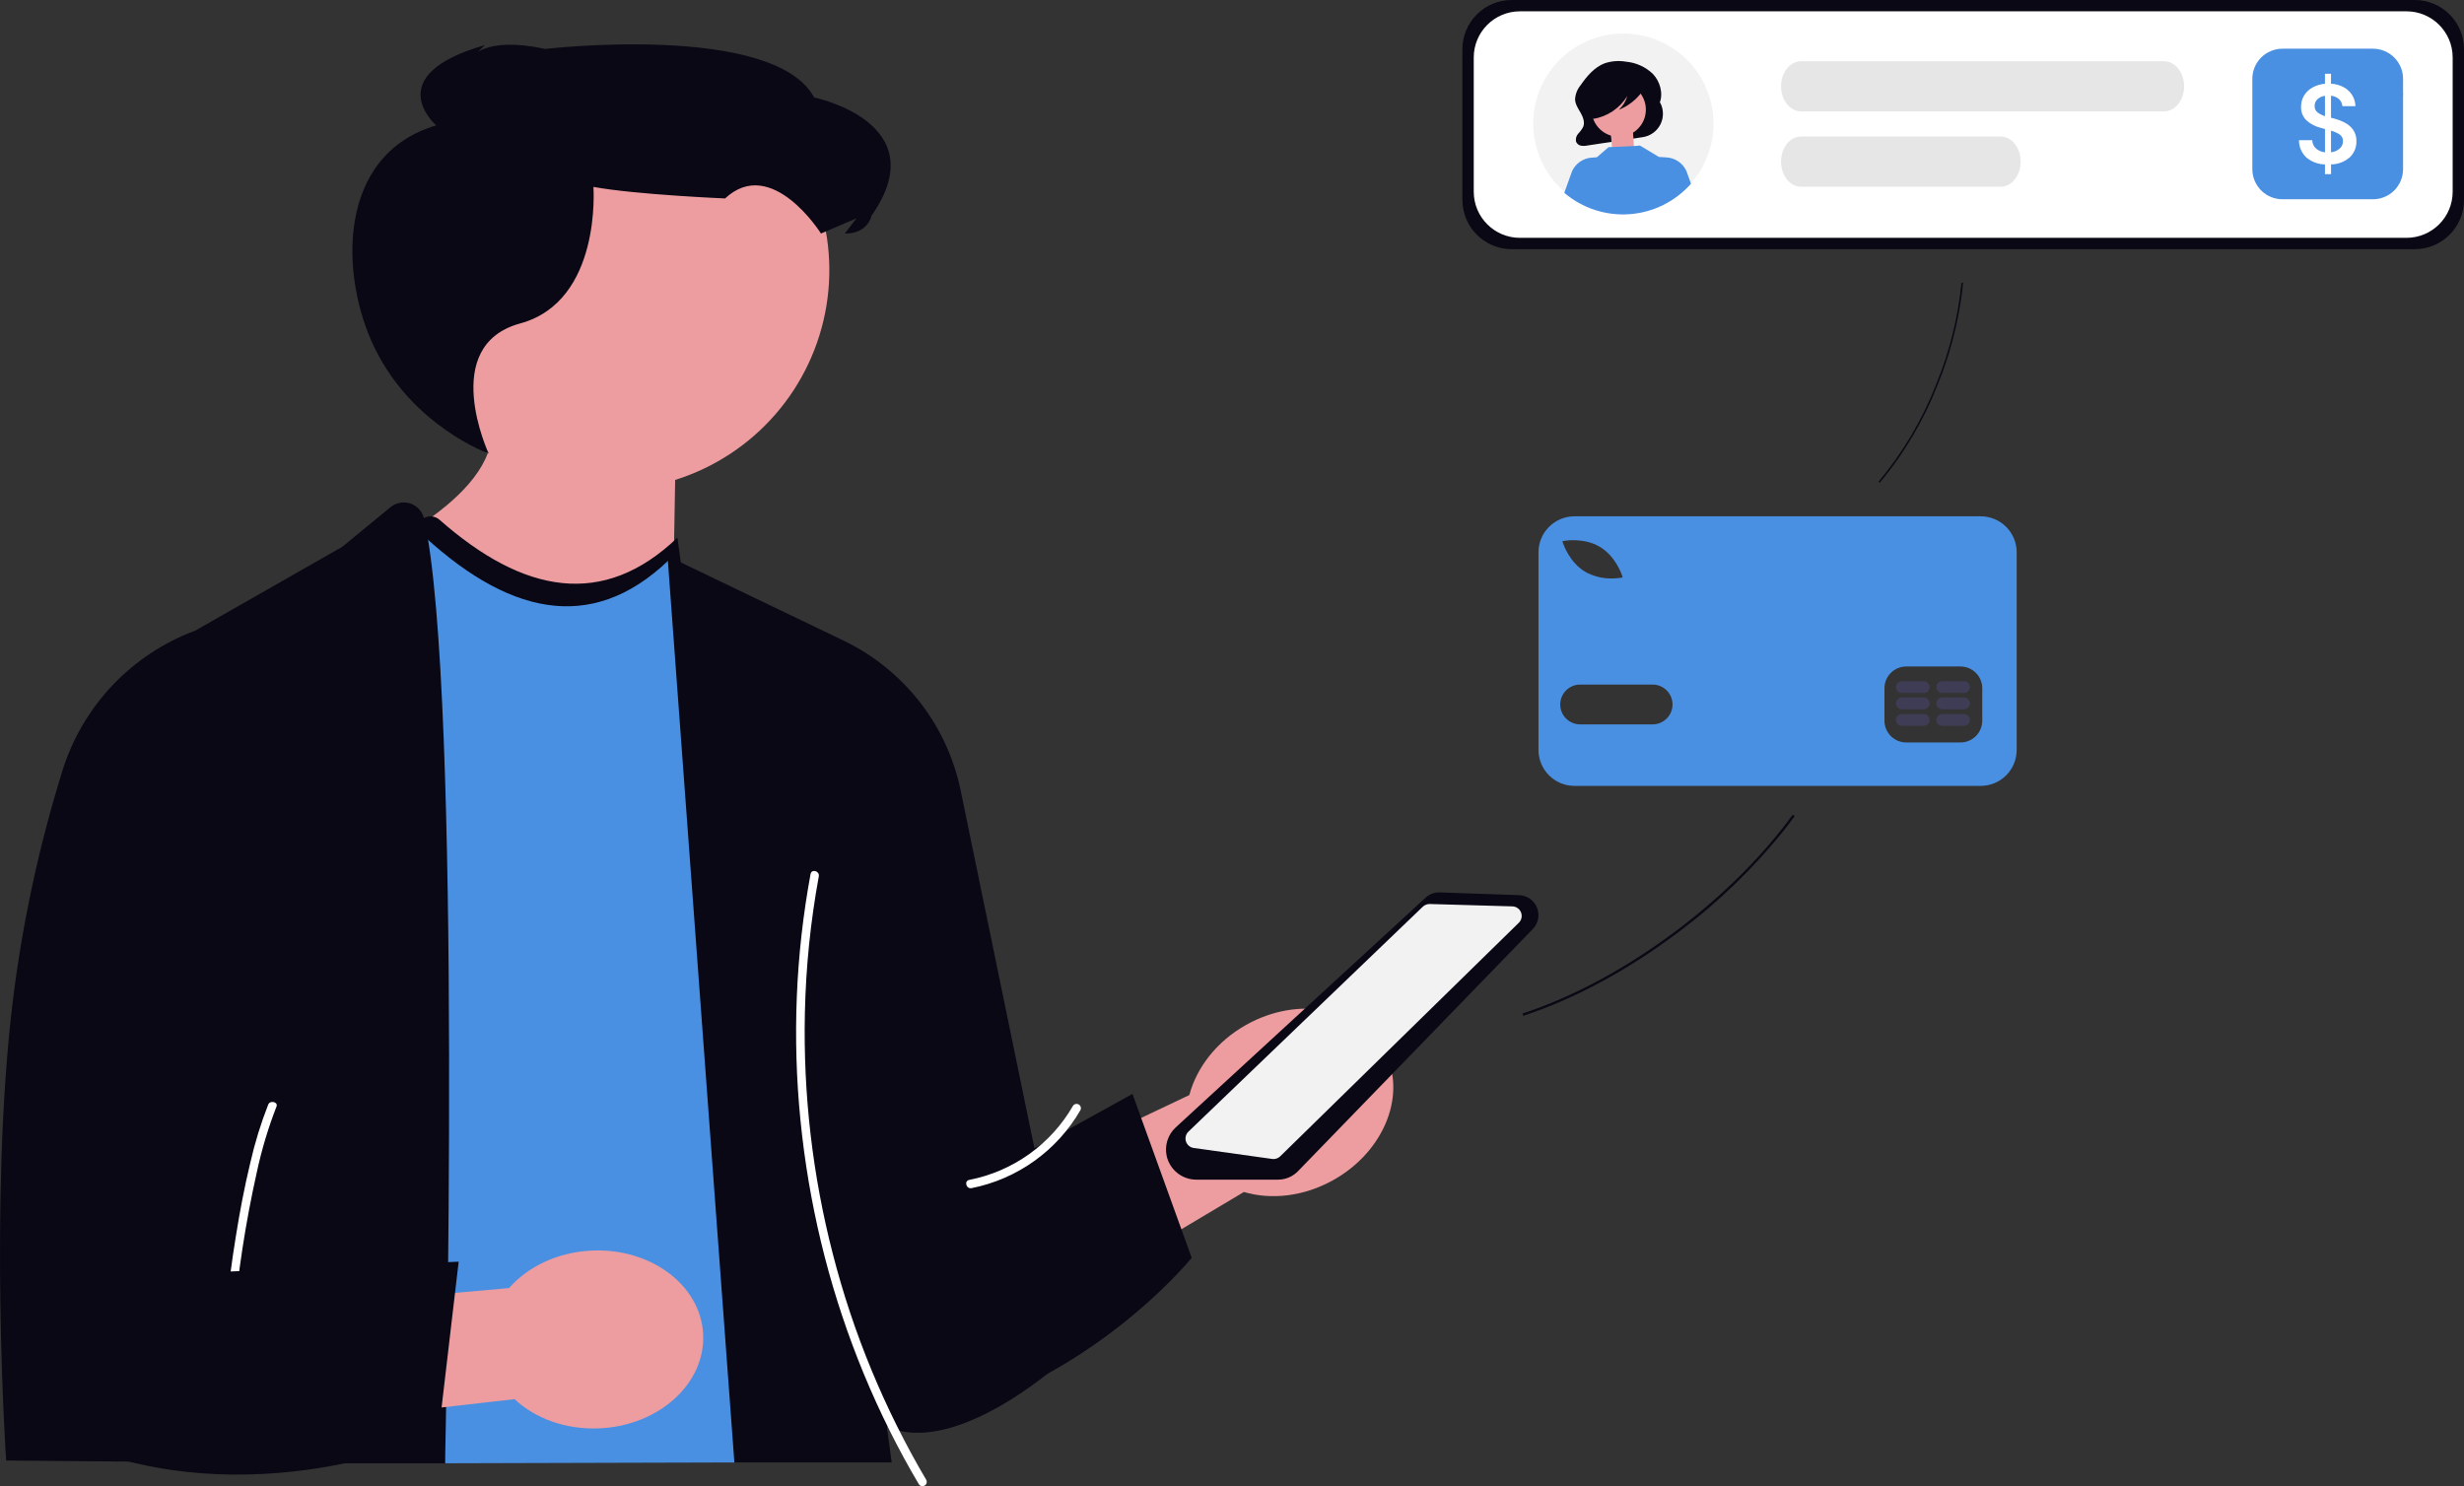 <svg width="300" height="181" viewBox="0 0 300 181" fill="none" xmlns="http://www.w3.org/2000/svg">
<rect x="0" y="0" width="300" height="181" fill="#333333" stroke="none"/>
<g clip-path="url(#clip0_441_1330)">
<path d="M47.374 32.893C47.375 27.945 48.749 23.093 51.343 18.877C53.937 14.661 57.65 11.246 62.07 9.011C66.489 6.776 71.443 5.808 76.379 6.216C81.316 6.623 86.043 8.389 90.036 11.318C94.029 14.247 97.131 18.224 98.998 22.808C100.865 27.392 101.423 32.403 100.612 37.285C99.8 42.167 97.651 46.729 94.401 50.464C91.151 54.199 86.929 56.961 82.203 58.444L81.306 109.971L40.345 69.579C40.345 69.579 56.316 63.401 59.376 55.214C55.685 52.775 52.656 49.459 50.562 45.564C48.467 41.669 47.371 37.315 47.374 32.893Z" fill="#ED9DA0"/>
<path d="M59.496 55.23C59.496 55.23 50.352 51.977 45.664 42.475C41.359 33.746 40.887 18.879 53.112 15.268C53.112 15.268 46.069 9.193 59.054 5.49L57.327 7.082C57.327 7.082 58.851 4.332 66.378 5.958C66.378 5.958 94.192 2.722 99.129 11.871C99.129 11.871 114.057 14.927 106.107 26.272C106.107 26.272 105.695 28.48 102.86 28.438L104.277 26.586L99.958 28.438C99.958 28.438 93.951 18.879 88.281 24.165C88.281 24.165 77.438 23.709 72.251 22.76C72.251 22.76 73.292 36.675 63.338 39.386C53.384 42.096 59.496 55.228 59.496 55.228L59.496 55.23Z" fill="#090814"/>
<path d="M151.451 145.155L102.468 174.348L98.394 155.381L144.807 133.352C145.686 130.018 148.116 126.831 151.722 124.806C158.03 121.262 165.524 122.617 168.46 127.832C171.396 133.048 168.662 140.149 162.354 143.693C158.748 145.719 154.759 146.138 151.452 145.157L151.451 145.155Z" fill="#ED9DA0"/>
<path d="M155.609 143.653H145.632C144.795 143.649 143.985 143.361 143.334 142.837C142.682 142.313 142.228 141.583 142.046 140.768C141.911 140.143 141.942 139.493 142.135 138.883C142.328 138.274 142.677 137.725 143.147 137.291L173.57 109.316C174.041 108.883 174.663 108.653 175.303 108.675L184.961 109.008C185.432 109.024 185.888 109.177 186.274 109.447C186.659 109.717 186.959 110.093 187.135 110.529C187.311 110.965 187.357 111.443 187.267 111.905C187.176 112.367 186.954 112.793 186.626 113.131L158.027 142.631C157.712 142.954 157.336 143.21 156.921 143.386C156.506 143.561 156.06 143.652 155.609 143.653Z" fill="#090814"/>
<path d="M49.397 62.789C60.687 74.122 71.41 77.164 81.272 67.715L95.205 169.706L89.412 178.092L54.183 178.192L49.397 62.789Z" fill="#4A90E2"/>
<path d="M47.544 61.763L41.653 66.6L23.768 76.798C19.952 78.215 16.511 80.487 13.71 83.439C10.909 86.391 8.822 89.945 7.609 93.828C4.752 103.002 2.725 112.413 1.554 121.95C-1.386 146.062 0.749 177.857 0.749 177.857L27.939 178.093L26.757 162.148L22.383 122.699L22.499 178.191H54.184C54.184 178.191 56.352 84.073 51.627 63.144C51.529 62.724 51.326 62.335 51.036 62.016C50.746 61.696 50.379 61.456 49.97 61.317C49.561 61.179 49.123 61.148 48.699 61.226C48.274 61.304 47.877 61.489 47.544 61.764V61.763Z" fill="#090814"/>
<path d="M81.273 67.714L102.696 78.006C106.321 79.747 109.495 82.301 111.97 85.468C114.445 88.636 116.154 92.331 116.966 96.267L125.943 139.826L128.877 166.174C128.877 166.174 116.256 177.466 107.974 173.721L108.565 178.091H89.412L81.273 67.714Z" fill="#090814"/>
<path d="M112.702 147.148L137.883 133.212L145.094 153.171C145.094 153.171 130.619 171.089 107.973 173.722L112.702 147.148V147.148Z" fill="#090814"/>
<path d="M155.053 141.144C155 141.144 154.946 141.14 154.893 141.133L145.342 139.797C145.125 139.767 144.922 139.676 144.754 139.536C144.587 139.395 144.462 139.211 144.395 139.003C144.327 138.795 144.32 138.573 144.373 138.361C144.426 138.149 144.538 137.956 144.696 137.805L173.236 110.411C173.464 110.199 173.765 110.083 174.076 110.086L184.14 110.375C184.368 110.381 184.59 110.455 184.777 110.586C184.964 110.717 185.108 110.901 185.191 111.114C185.275 111.326 185.294 111.559 185.246 111.782C185.198 112.005 185.085 112.21 184.922 112.369L155.87 140.812C155.651 141.025 155.358 141.144 155.053 141.144V141.144Z" fill="#F2F2F2"/>
<path d="M112.778 180.223C107.716 171.638 103.888 162.383 101.407 152.732C98.929 143.133 97.781 133.239 97.997 123.327C98.119 117.754 98.686 112.2 99.693 106.717C99.814 106.061 98.808 105.781 98.687 106.44C97.776 111.377 97.217 116.372 97.014 121.388C96.812 126.408 96.961 131.435 97.46 136.434C97.954 141.406 98.786 146.339 99.95 151.199C101.121 156.085 102.631 160.883 104.469 165.559C106.302 170.231 108.465 174.768 110.94 179.135C111.248 179.676 111.56 180.214 111.878 180.749C111.952 180.859 112.065 180.937 112.195 180.967C112.325 180.997 112.461 180.976 112.576 180.909C112.691 180.842 112.776 180.733 112.813 180.606C112.851 180.478 112.838 180.341 112.778 180.222V180.223Z" fill="white"/>
<path d="M130.644 134.66C129.307 136.979 127.488 138.984 125.309 140.541C123.13 142.097 120.642 143.168 118.013 143.682C117.354 143.809 117.633 144.814 118.29 144.688C121.05 144.14 123.661 143.008 125.947 141.369C128.233 139.731 130.142 137.623 131.546 135.186C131.606 135.068 131.619 134.931 131.581 134.803C131.544 134.675 131.459 134.567 131.344 134.5C131.229 134.433 131.093 134.412 130.963 134.441C130.833 134.471 130.72 134.549 130.646 134.66L130.644 134.66Z" fill="white"/>
<path d="M28.067 177.75C27.542 172.317 27.917 166.787 28.41 161.363C28.94 155.114 29.893 148.908 31.26 142.787C31.845 140.048 32.649 137.361 33.665 134.751C33.893 134.191 32.885 133.95 32.658 134.506C31.753 136.814 31.023 139.187 30.474 141.605C29.765 144.54 29.204 147.504 28.729 150.476C27.711 156.711 27.086 163.004 26.857 169.318C26.73 172.129 26.785 174.945 27.021 177.749C27.078 178.337 28.123 178.342 28.065 177.749L28.067 177.75Z" fill="white"/>
<path d="M62.648 170.383L23.853 174.812L27.577 159.93L61.978 156.856C64.255 154.265 67.854 152.497 71.985 152.294C79.214 151.937 85.314 156.492 85.609 162.468C85.905 168.445 80.284 173.579 73.056 173.936C68.925 174.14 65.168 172.737 62.647 170.382L62.648 170.383Z" fill="#ED9DA0"/>
<path d="M27.085 154.879L55.845 153.643L53.376 174.719C53.376 174.719 32.416 184.293 10.976 176.547L27.085 154.879L27.085 154.879Z" fill="#090814"/>
<path d="M81.415 68.22L95.209 169.203L96.409 167.463L82.479 65.472C73.466 74.106 63.738 72.312 53.514 63.294C53.278 63.086 52.987 62.95 52.676 62.901C52.365 62.853 52.046 62.895 51.758 63.022C51.47 63.149 51.224 63.356 51.05 63.617C50.875 63.88 50.78 64.186 50.774 64.5C61.611 74.83 71.91 77.325 81.415 68.221V68.22Z" fill="#090814"/>
<path d="M241.156 62.875H191.698C190.536 62.875 189.421 63.336 188.6 64.157C187.778 64.978 187.317 66.091 187.317 67.252V91.326C187.317 92.487 187.778 93.6 188.6 94.421C189.421 95.242 190.536 95.703 191.698 95.703H241.156C242.318 95.703 243.432 95.242 244.254 94.421C245.075 93.6 245.537 92.487 245.537 91.326V67.252C245.537 66.678 245.424 66.109 245.204 65.577C244.983 65.046 244.661 64.564 244.254 64.157C243.847 63.751 243.364 63.428 242.832 63.209C242.301 62.989 241.731 62.875 241.156 62.875ZM190.474 65.861C190.572 65.844 192.888 65.449 194.805 66.603C196.723 67.756 197.46 69.984 197.49 70.078L197.568 70.319L197.319 70.363C196.964 70.418 196.605 70.445 196.245 70.442C195.106 70.463 193.981 70.18 192.987 69.621C191.07 68.469 190.333 66.24 190.303 66.145L190.225 65.905L190.474 65.861ZM201.21 88.212H192.389C191.745 88.212 191.128 87.957 190.673 87.502C190.218 87.048 189.963 86.431 189.963 85.789C189.963 85.146 190.218 84.529 190.673 84.075C191.128 83.62 191.745 83.365 192.389 83.365H201.21C201.853 83.365 202.47 83.62 202.925 84.075C203.38 84.529 203.636 85.146 203.636 85.789C203.636 86.431 203.38 87.048 202.925 87.502C202.47 87.957 201.853 88.212 201.21 88.212H201.21ZM241.347 87.772C241.345 88.472 241.065 89.143 240.569 89.639C240.073 90.134 239.401 90.413 238.7 90.415H232.085C231.383 90.413 230.711 90.134 230.216 89.639C229.72 89.143 229.44 88.472 229.438 87.772V83.806C229.44 83.106 229.72 82.434 230.216 81.939C230.711 81.444 231.383 81.164 232.085 81.162H238.701C239.402 81.164 240.074 81.444 240.57 81.939C241.066 82.434 241.345 83.106 241.347 83.806L241.347 87.772Z" fill="#4A90E2"/>
<path d="M234.217 86.955H231.558C231.368 86.955 231.186 87.03 231.051 87.164C230.917 87.298 230.841 87.48 230.841 87.67C230.841 87.86 230.917 88.042 231.051 88.176C231.186 88.31 231.368 88.386 231.558 88.386H234.218C234.408 88.386 234.59 88.31 234.724 88.176C234.859 88.042 234.934 87.86 234.934 87.67C234.934 87.48 234.859 87.298 234.724 87.164C234.59 87.03 234.408 86.955 234.218 86.955H234.217Z" fill="#3F3D56"/>
<path d="M239.129 86.955H236.468C236.278 86.955 236.096 87.03 235.962 87.164C235.828 87.298 235.752 87.48 235.752 87.67C235.752 87.86 235.828 88.042 235.962 88.176C236.096 88.31 236.278 88.386 236.468 88.386H239.129C239.319 88.386 239.501 88.31 239.635 88.176C239.769 88.042 239.845 87.86 239.845 87.67C239.845 87.48 239.769 87.298 239.635 87.164C239.501 87.03 239.319 86.955 239.129 86.955Z" fill="#3F3D56"/>
<path d="M234.217 84.934H231.558C231.368 84.934 231.186 85.01 231.052 85.144C230.917 85.278 230.842 85.46 230.842 85.65C230.842 85.84 230.917 86.022 231.052 86.156C231.186 86.29 231.368 86.365 231.558 86.365H234.218C234.408 86.365 234.59 86.29 234.725 86.156C234.859 86.022 234.935 85.84 234.935 85.65C234.935 85.46 234.859 85.278 234.725 85.144C234.59 85.01 234.408 84.934 234.218 84.934H234.217Z" fill="#3F3D56"/>
<path d="M239.128 84.934H236.467C236.277 84.934 236.095 85.01 235.961 85.144C235.827 85.278 235.751 85.46 235.751 85.65C235.751 85.84 235.827 86.022 235.961 86.156C236.095 86.29 236.277 86.365 236.467 86.365H239.128C239.318 86.365 239.5 86.29 239.634 86.156C239.769 86.022 239.844 85.84 239.844 85.65C239.844 85.46 239.769 85.278 239.634 85.144C239.5 85.01 239.318 84.934 239.128 84.934Z" fill="#3F3D56"/>
<path d="M234.217 82.956H231.558C231.368 82.956 231.186 83.031 231.052 83.166C230.917 83.3 230.842 83.482 230.842 83.672C230.842 83.861 230.917 84.043 231.052 84.178C231.186 84.312 231.368 84.387 231.558 84.387H234.218C234.408 84.387 234.59 84.312 234.725 84.178C234.859 84.043 234.935 83.861 234.935 83.672C234.935 83.482 234.859 83.3 234.725 83.166C234.59 83.031 234.408 82.956 234.218 82.956H234.217Z" fill="#3F3D56"/>
<path d="M239.128 82.956H236.467C236.277 82.956 236.095 83.031 235.961 83.166C235.827 83.3 235.751 83.482 235.751 83.672C235.751 83.861 235.827 84.043 235.961 84.178C236.095 84.312 236.277 84.387 236.467 84.387H239.128C239.318 84.387 239.5 84.312 239.634 84.178C239.769 84.043 239.844 83.861 239.844 83.672C239.844 83.482 239.769 83.3 239.634 83.166C239.5 83.031 239.318 82.956 239.128 82.956Z" fill="#3F3D56"/>
<path d="M217.329 100.946C213.598 105.631 209.282 109.82 204.487 113.411C198.321 118.079 191.744 121.637 185.465 123.701L185.374 123.423C191.622 121.369 198.17 117.826 204.31 113.178C209.859 108.977 214.686 104.147 218.268 99.215L218.505 99.387C218.127 99.907 217.735 100.427 217.329 100.946Z" fill="#090814"/>
<path d="M238.874 35.694C238.371 39.512 237.382 43.25 235.93 46.817C234.239 51.165 231.85 55.208 228.857 58.789L228.715 58.666C231.694 55.101 234.071 51.076 235.755 46.748C237.367 42.811 238.398 38.662 238.818 34.429L239.005 34.445C238.969 34.858 238.925 35.274 238.874 35.694Z" fill="#090814"/>
<path d="M294 0H184.053C180.739 0 178.053 2.684 178.053 5.994V24.348C178.053 27.659 180.739 30.343 184.053 30.343H294C297.314 30.343 300 27.659 300 24.348V5.994C300 2.684 297.314 0 294 0Z" fill="#090814"/>
<path d="M292.995 1.379H185.059C181.952 1.379 179.434 3.895 179.434 6.999V23.344C179.434 26.447 181.952 28.963 185.059 28.963H292.995C296.101 28.963 298.62 26.447 298.62 23.344V6.999C298.62 3.895 296.101 1.379 292.995 1.379Z" fill="white"/>
<path d="M286.791 19.682C286.639 19.682 286.489 19.646 286.352 19.577C286.216 19.509 286.098 19.41 286.007 19.288L283.601 16.084C283.444 15.877 283.377 15.615 283.414 15.358C283.451 15.101 283.588 14.869 283.796 14.713C284.005 14.557 284.266 14.49 284.524 14.527C284.781 14.563 285.013 14.701 285.17 14.909L286.745 17.005L290.786 10.948C290.93 10.732 291.154 10.582 291.409 10.531C291.664 10.48 291.929 10.532 292.146 10.676C292.362 10.82 292.513 11.044 292.564 11.299C292.615 11.554 292.563 11.819 292.418 12.035L287.608 19.245C287.521 19.376 287.404 19.484 287.267 19.56C287.13 19.636 286.977 19.678 286.82 19.683L286.791 19.682Z" fill="#4A90E2"/>
<path d="M277.899 5.93H288.912C289.885 5.93 290.819 6.317 291.507 7.004C292.195 7.692 292.582 8.625 292.582 9.597V20.599C292.582 21.571 292.195 22.504 291.507 23.192C290.819 23.88 289.885 24.266 288.912 24.266H277.899C276.926 24.266 275.992 23.88 275.304 23.192C274.616 22.504 274.229 21.571 274.229 20.599V9.597C274.229 8.625 274.616 7.692 275.304 7.004C275.992 6.317 276.926 5.93 277.899 5.93Z" fill="#4A90E2"/>
<path d="M283.073 21.211V20.023C282.24 20.009 281.437 19.709 280.8 19.172C280.514 18.903 280.287 18.577 280.134 18.215C279.98 17.854 279.904 17.464 279.909 17.072H281.522C281.526 17.268 281.571 17.461 281.654 17.639C281.737 17.817 281.856 17.976 282.003 18.106C282.308 18.357 282.681 18.512 283.074 18.551V15.712L282.583 15.576C281.919 15.422 281.306 15.102 280.802 14.644C280.587 14.43 280.42 14.174 280.309 13.892C280.199 13.61 280.149 13.308 280.161 13.005C280.152 12.515 280.283 12.033 280.539 11.614C280.794 11.208 281.15 10.874 281.573 10.645C282.036 10.393 282.547 10.242 283.073 10.201V8.987H283.807V10.195C284.348 10.22 284.876 10.364 285.353 10.619C285.774 10.846 286.129 11.178 286.385 11.582C286.637 11.988 286.773 12.454 286.779 12.931H285.194C285.17 12.598 285.018 12.286 284.77 12.062C284.499 11.832 284.163 11.691 283.809 11.657V14.337L284.219 14.445C284.666 14.561 285.099 14.728 285.507 14.944C285.907 15.151 286.252 15.45 286.512 15.817C286.784 16.225 286.92 16.709 286.901 17.199C286.912 17.564 286.845 17.928 286.705 18.265C286.565 18.603 286.355 18.908 286.089 19.159C285.457 19.709 284.649 20.015 283.811 20.02V21.209L283.073 21.211ZM283.807 18.545C284.198 18.509 284.567 18.352 284.863 18.095C284.992 17.982 285.094 17.843 285.164 17.686C285.233 17.53 285.267 17.36 285.264 17.189C285.272 17.032 285.24 16.875 285.17 16.734C285.1 16.593 284.996 16.471 284.866 16.382C284.542 16.169 284.184 16.012 283.808 15.916L283.807 18.545ZM283.073 14.144V11.671C282.726 11.708 282.401 11.857 282.146 12.095C282.038 12.2 281.953 12.326 281.896 12.465C281.838 12.604 281.81 12.754 281.813 12.904C281.804 13.061 281.836 13.216 281.903 13.357C281.971 13.498 282.073 13.62 282.201 13.711C282.467 13.902 282.762 14.048 283.075 14.146L283.073 14.144Z" fill="white"/>
<path d="M219.3 7.457H263.469C264.825 7.457 265.923 8.825 265.923 10.513C265.923 12.201 264.824 13.569 263.469 13.569H219.3C217.945 13.569 216.847 12.201 216.847 10.513C216.847 8.825 217.945 7.457 219.3 7.457Z" fill="#E6E6E6"/>
<path d="M219.278 16.626H243.589C244.932 16.626 246.022 17.994 246.022 19.682C246.022 21.37 244.934 22.738 243.591 22.738H219.278C217.934 22.738 216.847 21.37 216.847 19.682C216.847 17.994 217.934 16.626 219.278 16.626Z" fill="#E6E6E6"/>
<path d="M208.629 15.098C208.617 17.633 207.727 20.086 206.11 22.039C204.493 23.992 202.248 25.325 199.758 25.812C197.267 26.298 194.685 25.907 192.451 24.706C190.216 23.505 188.467 21.567 187.502 19.223C186.536 16.879 186.413 14.273 187.153 11.848C187.894 9.424 189.453 7.33 191.564 5.924C193.675 4.518 196.209 3.887 198.734 4.136C201.259 4.386 203.619 5.502 205.414 7.295C206.437 8.321 207.247 9.538 207.799 10.877C208.35 12.216 208.632 13.65 208.629 15.098Z" fill="#F2F2F2"/>
<path d="M202.112 12.462L202.058 12.56C202.543 11.365 202.102 9.892 201.235 8.99C200.347 8.146 199.2 7.625 197.979 7.513C197.099 7.358 196.194 7.428 195.348 7.717C194.136 8.184 193.211 9.263 192.437 10.387C192.03 10.879 191.796 11.491 191.771 12.129C191.804 12.725 192.158 13.23 192.446 13.736C192.735 14.241 192.978 14.869 192.77 15.422C192.615 15.729 192.413 16.011 192.17 16.256C192.05 16.384 191.961 16.539 191.912 16.707C191.862 16.876 191.853 17.054 191.885 17.226C191.931 17.355 192.009 17.471 192.113 17.56C192.216 17.65 192.341 17.712 192.475 17.739C192.736 17.782 193.002 17.776 193.26 17.721L200.018 16.7C200.477 16.631 200.913 16.452 201.288 16.178C201.663 15.904 201.966 15.543 202.171 15.127C202.377 14.711 202.478 14.251 202.467 13.788C202.457 13.324 202.334 12.869 202.109 12.463L202.112 12.462Z" fill="#090814"/>
<path d="M196.053 15.593L198.806 15.851L199.047 19.552H196.418L196.053 15.593Z" fill="#ED9DA0"/>
<path d="M205.883 22.37C203.973 24.541 201.285 25.875 198.399 26.084C195.513 26.292 192.66 25.358 190.458 23.484L191.403 20.848C191.617 20.379 191.954 19.978 192.379 19.687C192.804 19.395 193.3 19.225 193.814 19.194L194.414 19.156L195.848 17.92C195.848 17.92 199.713 17.782 199.656 17.716L201.998 19.123L201.996 19.113L202.916 19.169C203.43 19.201 203.926 19.371 204.351 19.662C204.776 19.953 205.113 20.355 205.326 20.823L205.883 22.37Z" fill="#4A90E2"/>
<path d="M200.347 13.879C200.639 12.08 199.416 10.384 197.614 10.092C195.813 9.8 194.116 11.022 193.823 12.822C193.531 14.622 194.754 16.317 196.556 16.609C198.357 16.901 200.055 15.679 200.347 13.879Z" fill="#ED9DA0"/>
<path d="M200.221 10.287C200.136 9.838 199.676 9.63 199.281 9.531C198.138 9.239 196.948 9.174 195.779 9.338C194.899 9.409 194.071 9.78 193.434 10.391C192.935 10.95 192.653 11.669 192.637 12.418C192.612 12.866 192.712 13.312 192.926 13.706C193.022 13.889 193.164 14.045 193.338 14.157C193.512 14.269 193.712 14.334 193.919 14.345L193.959 14.483C194.814 14.346 195.63 14.025 196.35 13.543C197.07 13.062 197.677 12.43 198.13 11.692C197.947 12.341 197.585 12.926 197.084 13.378C198.204 12.93 199.178 12.181 199.897 11.213C200.012 11.089 200.1 10.943 200.156 10.784C200.211 10.625 200.234 10.456 200.221 10.287Z" fill="#090814"/>
</g>
<defs>
<clipPath id="clip0_441_1330">
<rect width="300" height="181" fill="white"/>
</clipPath>
</defs>
</svg>
